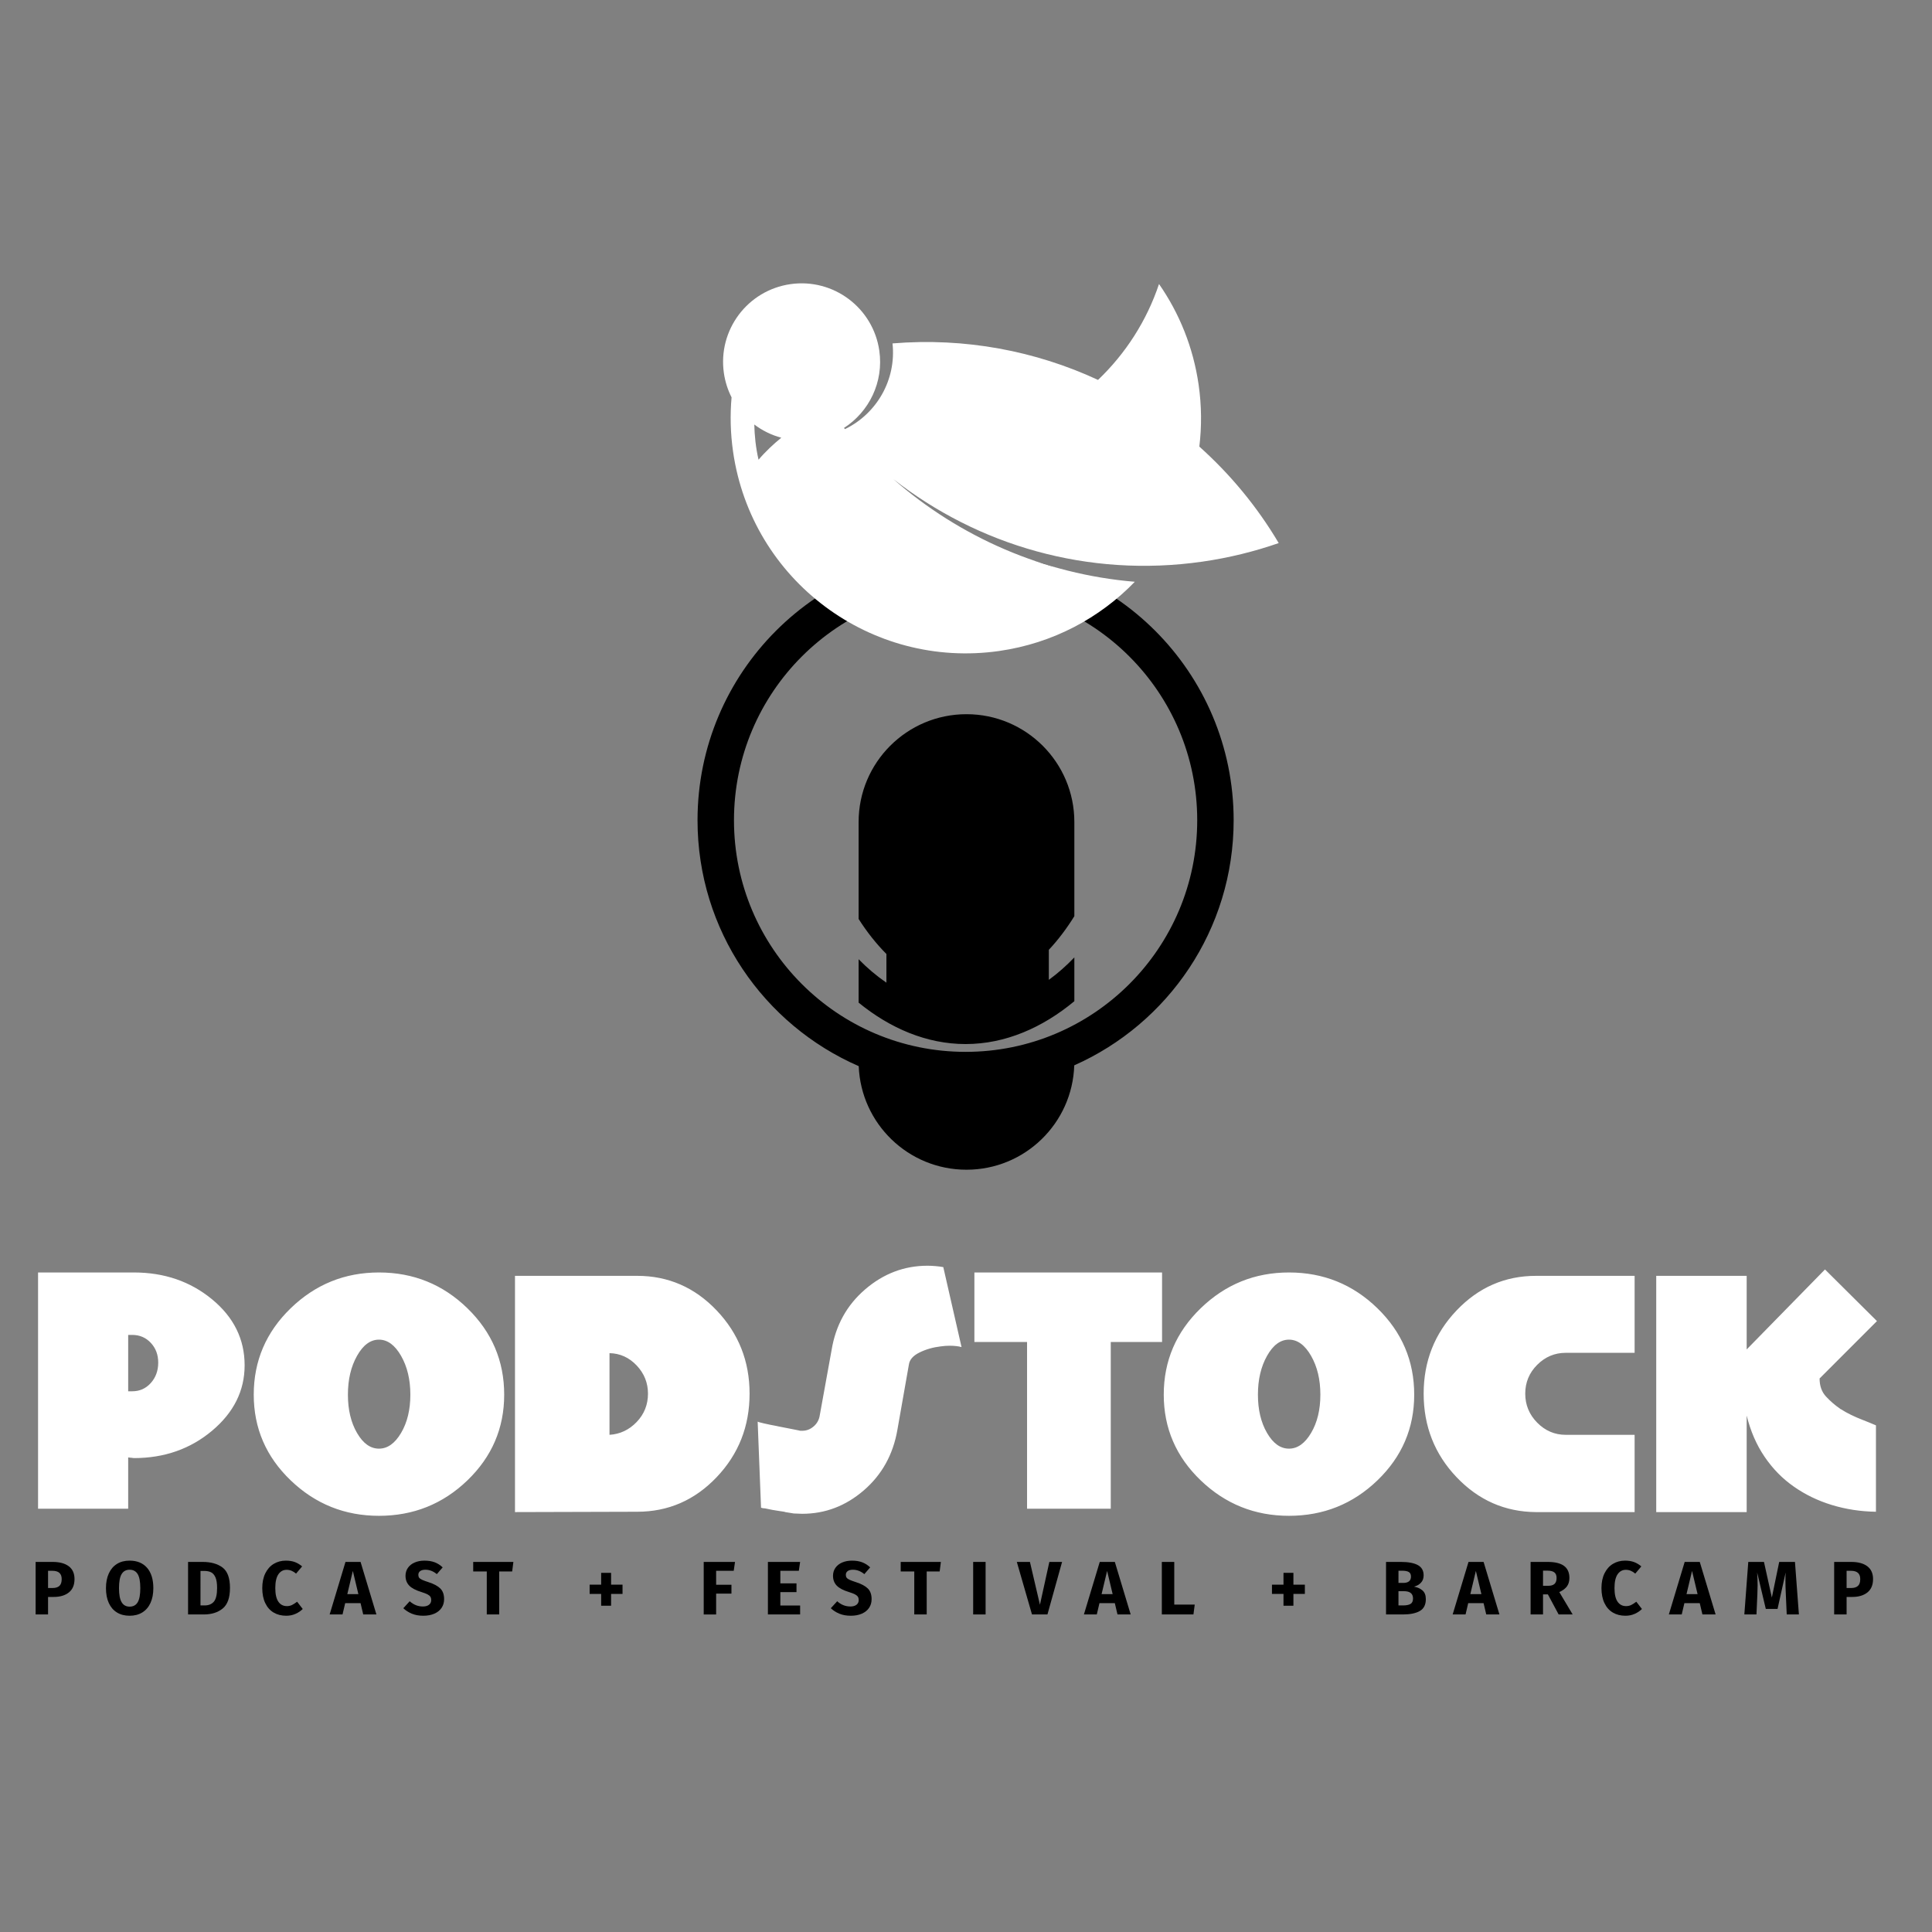 <?xml version="1.0" encoding="utf-8"?>
<!-- Generator: Adobe Illustrator 16.0.4, SVG Export Plug-In . SVG Version: 6.00 Build 0)  -->
<!DOCTYPE svg PUBLIC "-//W3C//DTD SVG 1.1//EN" "http://www.w3.org/Graphics/SVG/1.1/DTD/svg11.dtd">
<svg version="1.1" id="Ebene_1" xmlns="http://www.w3.org/2000/svg" xmlns:xlink="http://www.w3.org/1999/xlink" x="0px" y="0px"
	 width="283.46px" height="283.46px" viewBox="0 0 283.46 283.46" enable-background="new 0 0 283.46 283.46" xml:space="preserve">
<rect x="0" y="0" width="283.46" height="283.46" fill="#808080" stroke="none"/>
<g id="podstock_logo">
	<path fill-rule="evenodd" clip-rule="evenodd" d="M157.612,156.307c-0.271,8.502-7.242,15.312-15.811,15.312
		c-8.533,0-15.481-6.748-15.811-15.196c-13.917-6.058-23.65-19.928-23.65-36.075c0-21.719,17.607-39.326,39.332-39.326
		c21.72,0,39.327,17.607,39.327,39.326C180.999,136.393,171.39,150.191,157.612,156.307z M141.672,86.368
		c-18.771,0-33.984,15.213-33.984,33.979c0,18.767,15.213,33.98,33.984,33.98c18.768,0,33.982-15.213,33.982-33.98
		C175.654,101.581,160.44,86.368,141.672,86.368z M125.975,147.105v-6.369c1.262,1.291,2.629,2.447,4.079,3.441v-4.209
		c-1.506-1.509-2.877-3.253-4.079-5.139v-14.222c0-8.738,7.083-15.821,15.827-15.821c8.74,0,15.825,7.083,15.825,15.821v13.813
		c-1.107,1.791-2.364,3.461-3.744,4.936v4.406c1.328-0.968,2.581-2.075,3.744-3.294v6.427c-4.651,3.867-10.112,6.287-15.954,6.287
		C135.934,153.183,130.569,150.849,125.975,147.105z"/>
	<path fill-rule="evenodd" clip-rule="evenodd" fill="#FFFFFF" d="M187.611,79.679c-3.57,1.241-7.31,2.165-11.19,2.723
		c-16.798,2.415-32.966-2.411-45.355-12.11c9.735,8.523,22.096,13.957,35.432,15.065c-5.133,5.31-12.001,9.019-19.877,10.151
		c-18.868,2.711-36.355-10.38-39.066-29.239c-0.388-2.698-0.45-5.366-0.22-7.968c-0.554-1.092-0.944-2.291-1.128-3.57
		c-0.905-6.297,3.465-12.137,9.763-13.042c6.297-0.905,12.136,3.466,13.042,9.763c0.663,4.61-1.504,8.971-5.182,11.334
		c0.047,0.058,0.095,0.116,0.142,0.173c4.638-2.243,7.553-7.221,6.977-12.574c10.673-0.881,20.994,1.107,30.152,5.354
		c4.062-3.875,7.156-8.703,8.948-14.069c2.972,4.27,5.021,9.278,5.812,14.778c0.443,3.082,0.461,6.125,0.104,9.075
		C180.511,69.59,184.455,74.352,187.611,79.679z M111.293,67.449c1.016-1.201,2.188-2.288,3.338-3.227
		c-1.443-0.386-2.787-1.05-3.963-1.938C110.707,63.859,110.873,65.646,111.293,67.449z"/>
</g>
<g id="podstock_wortmarke">
	<g>
		<g>
			<path fill="#FFFFFF" d="M31.113,190.633c-3.187-2.624-7.007-3.938-11.464-3.938H5.584v34.662h13.222v-7.525
				c0.066,0,0.131,0.008,0.198,0.023c0.066,0.018,0.148,0.024,0.248,0.024c0.066,0,0.131,0.01,0.198,0.026
				c0.065,0.018,0.131,0.024,0.198,0.024c4.457,0,8.278-1.338,11.464-4.011c3.185-2.674,4.779-5.875,4.779-9.605
				C35.892,196.485,34.298,193.257,31.113,190.633z M22.125,202.914c-0.727,0.809-1.634,1.213-2.724,1.213h-0.595v-8.27h0.595
				c1.089,0,1.997,0.388,2.724,1.164c0.726,0.776,1.089,1.741,1.089,2.896C23.214,201.106,22.85,202.105,22.125,202.914z
				 M55.601,186.695c-5.019,0-9.334,1.75-12.95,5.25c-3.615,3.499-5.422,7.726-5.422,12.677c0,4.919,1.808,9.11,5.422,12.577
				c3.616,3.466,7.932,5.199,12.95,5.199c5.051,0,9.376-1.733,12.975-5.199c3.598-3.467,5.398-7.658,5.398-12.577
				c0-4.951-1.8-9.178-5.398-12.677C64.977,188.445,60.652,186.695,55.601,186.695z M58.845,210.241
				c-0.908,1.536-1.989,2.303-3.244,2.303c-1.255,0-2.328-0.767-3.219-2.303c-0.892-1.535-1.337-3.407-1.337-5.619
				c0-2.211,0.446-4.109,1.337-5.693c0.891-1.585,1.964-2.378,3.219-2.378c1.254,0,2.335,0.793,3.244,2.378
				c0.908,1.584,1.362,3.482,1.362,5.693C60.207,206.834,59.753,208.706,58.845,210.241z M93.485,187.19H75.558v34.662l17.927-0.05
				c4.556,0,8.444-1.691,11.663-5.075c3.219-3.382,4.829-7.469,4.829-12.255c0-4.753-1.61-8.822-4.829-12.206
				S98.042,187.19,93.485,187.19z M93.412,208.633c-1.107,1.154-2.436,1.782-3.987,1.882v-11.983
				c1.551,0.033,2.88,0.638,3.987,1.808c1.105,1.172,1.659,2.55,1.659,4.134C95.07,206.091,94.517,207.477,93.412,208.633z
				 M137.211,185.756c-0.396-0.033-0.775-0.05-1.139-0.05c-3.399,0-6.445,1.155-9.135,3.465c-2.691,2.312-4.333,5.284-4.928,8.914
				l-1.733,9.557c-0.099,0.662-0.396,1.207-0.892,1.634c-0.495,0.431-1.057,0.645-1.683,0.645h-0.223
				c-0.083,0-0.173-0.017-0.272-0.05c-0.033,0-0.363-0.064-0.99-0.197c-0.627-0.132-1.305-0.265-2.031-0.397
				c-0.033,0-0.066-0.007-0.099-0.024c-0.033-0.016-0.067-0.024-0.1-0.024c-0.726-0.131-1.37-0.264-1.931-0.396
				c-0.562-0.131-0.859-0.215-0.891-0.249l0.495,12.626c0.099,0.034,0.198,0.059,0.297,0.074c0.099,0.017,0.198,0.025,0.297,0.025
				c0.726,0.165,1.395,0.288,2.005,0.371c0.611,0.082,0.933,0.141,0.965,0.174c0.199,0.032,0.404,0.065,0.619,0.099
				s0.421,0.066,0.619,0.101c0.198,0,0.404,0.007,0.62,0.024c0.214,0.017,0.42,0.023,0.619,0.023c3.367,0,6.379-1.146,9.038-3.441
				c2.657-2.293,4.299-5.256,4.927-8.886l1.684-9.557c0.099-0.726,0.619-1.32,1.56-1.782c0.94-0.464,1.972-0.76,3.094-0.893
				c0.231-0.032,0.454-0.058,0.668-0.074c0.215-0.017,0.438-0.025,0.67-0.025c0.331,0,0.645,0.018,0.942,0.05
				c0.297,0.033,0.562,0.084,0.793,0.148l-2.678-11.735C138.003,185.839,137.608,185.789,137.211,185.756z M142.962,196.897h7.726
				v24.46h12.281v-24.46h7.527v-10.202h-27.535V196.897z M189.117,186.695c-5.019,0-9.335,1.75-12.95,5.25
				c-3.614,3.499-5.423,7.726-5.423,12.677c0,4.919,1.809,9.11,5.423,12.577c3.615,3.466,7.932,5.199,12.95,5.199
				c5.052,0,9.376-1.733,12.975-5.199c3.599-3.467,5.398-7.658,5.398-12.577c0-4.951-1.8-9.178-5.398-12.677
				C198.493,188.445,194.169,186.695,189.117,186.695z M192.361,210.241c-0.908,1.536-1.989,2.303-3.244,2.303
				s-2.327-0.767-3.219-2.303c-0.892-1.535-1.337-3.407-1.337-5.619c0-2.211,0.445-4.109,1.337-5.693
				c0.892-1.585,1.964-2.378,3.219-2.378s2.336,0.793,3.244,2.378c0.908,1.584,1.361,3.482,1.361,5.693
				C193.723,206.834,193.27,208.706,192.361,210.241z M213.705,192.267c-3.22,3.384-4.828,7.453-4.828,12.206
				c0,4.786,1.608,8.873,4.828,12.255c3.218,3.384,7.106,5.092,11.661,5.125h14.462v-11.338h-10.103
				c-1.618,0-3.014-0.595-4.185-1.782c-1.173-1.189-1.759-2.608-1.759-4.26c0-1.649,0.586-3.062,1.759-4.233
				c1.171-1.17,2.566-1.757,4.185-1.757h10.103V187.19h-14.462C220.812,187.19,216.923,188.883,213.705,192.267z M273.304,208.335
				c-0.594-0.23-1.163-0.478-1.709-0.742c-0.544-0.264-1.048-0.545-1.51-0.842c-0.033,0-0.058-0.008-0.074-0.025
				c-0.018-0.016-0.042-0.04-0.074-0.073c-0.727-0.495-1.403-1.081-2.029-1.758c-0.629-0.676-0.941-1.56-0.941-2.648l8.418-8.419
				l-7.625-7.577l-11.49,11.736V187.19h-13.271v34.662h13.271v-14.161c0.562,2.278,1.436,4.292,2.625,6.041
				c1.188,1.751,2.607,3.201,4.259,4.357c1.684,1.187,3.557,2.096,5.62,2.724c2.063,0.626,4.218,0.957,6.463,0.989v-12.675
				c-0.297-0.133-0.61-0.265-0.94-0.396C273.964,208.6,273.635,208.467,273.304,208.335z"/>
		</g>
	</g>
	<g>
		<path d="M10.087,229.797c0.563,0.423,0.845,1.05,0.845,1.88c0,0.867-0.276,1.521-0.829,1.963
			c-0.553,0.441-1.292,0.661-2.219,0.661H7.051v2.569H5.227v-7.707h2.491C8.733,229.163,9.523,229.374,10.087,229.797z
			 M8.713,232.683c0.226-0.203,0.339-0.539,0.339-1.006c0-0.809-0.452-1.212-1.356-1.212H7.051v2.524h0.678
			C8.159,232.989,8.487,232.887,8.713,232.683z"/>
		<path d="M21.581,230.03c0.611,0.705,0.917,1.698,0.917,2.98c0,0.838-0.139,1.562-0.417,2.169
			c-0.278,0.608-0.679,1.073-1.201,1.396c-0.523,0.322-1.144,0.484-1.863,0.484c-0.719,0-1.338-0.16-1.857-0.479
			s-0.917-0.78-1.195-1.385c-0.278-0.604-0.417-1.332-0.417-2.186c0-0.83,0.139-1.549,0.417-2.157
			c0.278-0.607,0.676-1.073,1.195-1.396s1.138-0.483,1.857-0.483C20.114,228.975,20.969,229.326,21.581,230.03z M17.844,230.948
			c-0.256,0.427-0.384,1.114-0.384,2.062c0,0.949,0.13,1.639,0.389,2.069c0.26,0.43,0.649,0.645,1.168,0.645
			c0.534,0,0.929-0.213,1.184-0.64c0.256-0.426,0.384-1.117,0.384-2.074c0-0.956-0.13-1.646-0.389-2.068
			c-0.26-0.423-0.652-0.634-1.179-0.634C18.49,230.309,18.1,230.521,17.844,230.948z"/>
		<path d="M32.646,229.98c0.73,0.545,1.096,1.544,1.096,2.997c0,1.432-0.356,2.438-1.068,3.02s-1.635,0.873-2.769,0.873h-2.313
			v-7.707h2.146C30.946,229.163,31.915,229.436,32.646,229.98z M29.415,235.547h0.601c0.601,0,1.056-0.188,1.368-0.562
			c0.312-0.375,0.467-1.044,0.467-2.008c0-0.659-0.078-1.171-0.234-1.534s-0.367-0.613-0.634-0.751
			c-0.267-0.137-0.597-0.206-0.99-0.206h-0.578V235.547z"/>
		<path d="M43.266,229.186c0.374,0.141,0.728,0.353,1.062,0.634l-0.89,1.057c-0.43-0.371-0.89-0.557-1.379-0.557
			c-0.511,0-0.917,0.221-1.217,0.662c-0.3,0.441-0.451,1.114-0.451,2.019c0,0.897,0.15,1.562,0.451,1.996
			c0.3,0.434,0.717,0.65,1.251,0.65c0.274,0,0.524-0.056,0.75-0.166c0.226-0.111,0.477-0.271,0.751-0.479l0.823,1.067
			c-0.282,0.282-0.63,0.518-1.045,0.706c-0.415,0.189-0.871,0.284-1.368,0.284c-0.712,0-1.331-0.156-1.857-0.468
			s-0.936-0.772-1.229-1.385c-0.293-0.611-0.439-1.347-0.439-2.207c0-0.838,0.15-1.561,0.45-2.169
			c0.3-0.607,0.712-1.069,1.234-1.384c0.523-0.315,1.118-0.473,1.785-0.473C42.452,228.975,42.892,229.045,43.266,229.186z"/>
		<path d="M50.645,235.213l-0.389,1.657h-1.891l2.324-7.707h2.213l2.324,7.707h-1.935l-0.389-1.657H50.645z M51.768,230.486
			l-0.812,3.403h1.624L51.768,230.486z"/>
		<path d="M63.785,229.219c0.426,0.163,0.813,0.411,1.162,0.745l-0.856,0.99c-0.519-0.431-1.079-0.646-1.679-0.646
			c-0.319,0-0.571,0.065-0.756,0.194c-0.186,0.13-0.278,0.317-0.278,0.562c0,0.171,0.041,0.311,0.122,0.418s0.226,0.209,0.434,0.306
			c0.208,0.096,0.519,0.211,0.935,0.345c0.786,0.252,1.364,0.562,1.735,0.929c0.371,0.366,0.556,0.888,0.556,1.562
			c0,0.481-0.122,0.906-0.367,1.273c-0.245,0.366-0.597,0.652-1.057,0.855c-0.46,0.204-1.005,0.307-1.635,0.307
			c-0.63,0-1.188-0.101-1.674-0.301c-0.485-0.2-0.902-0.467-1.251-0.801l0.934-1.023c0.571,0.512,1.216,0.768,1.935,0.768
			c0.378,0,0.677-0.083,0.896-0.25c0.218-0.167,0.328-0.398,0.328-0.695c0-0.192-0.041-0.354-0.123-0.483s-0.223-0.246-0.422-0.351
			c-0.2-0.104-0.49-0.215-0.868-0.333c-0.853-0.26-1.459-0.579-1.818-0.957c-0.36-0.378-0.54-0.856-0.54-1.435
			c0-0.444,0.119-0.836,0.356-1.173c0.237-0.338,0.567-0.597,0.99-0.778c0.423-0.182,0.901-0.272,1.435-0.272
			C62.856,228.975,63.358,229.056,63.785,229.219z"/>
		<path d="M73.243,230.564v6.306h-1.824v-6.306h-1.991v-1.401h5.894l-0.178,1.401H73.243z"/>
		<path d="M91.337,232.5v1.356h-1.679v1.734h-1.457v-1.734h-1.69V232.5h1.69v-1.735h1.457v1.735H91.337z"/>
		<path d="M105.071,230.465v2.046h2.246v1.301h-2.246v3.059h-1.824v-7.707h4.593l-0.189,1.302H105.071z"/>
		<path d="M114.491,230.465v1.846h2.369v1.279h-2.369v1.968h2.902v1.312h-4.727v-7.707h4.727l-0.189,1.302H114.491z"/>
		<path d="M126.507,229.219c0.426,0.163,0.813,0.411,1.162,0.745l-0.856,0.99c-0.519-0.431-1.079-0.646-1.679-0.646
			c-0.319,0-0.571,0.065-0.756,0.194c-0.186,0.13-0.278,0.317-0.278,0.562c0,0.171,0.041,0.311,0.122,0.418s0.226,0.209,0.434,0.306
			c0.208,0.096,0.519,0.211,0.935,0.345c0.786,0.252,1.364,0.562,1.735,0.929c0.371,0.366,0.556,0.888,0.556,1.562
			c0,0.481-0.122,0.906-0.367,1.273c-0.245,0.366-0.597,0.652-1.057,0.855c-0.46,0.204-1.005,0.307-1.635,0.307
			c-0.63,0-1.188-0.101-1.674-0.301c-0.485-0.2-0.902-0.467-1.251-0.801l0.934-1.023c0.571,0.512,1.216,0.768,1.935,0.768
			c0.378,0,0.677-0.083,0.896-0.25c0.218-0.167,0.328-0.398,0.328-0.695c0-0.192-0.041-0.354-0.123-0.483s-0.223-0.246-0.422-0.351
			c-0.2-0.104-0.49-0.215-0.868-0.333c-0.853-0.26-1.459-0.579-1.818-0.957c-0.36-0.378-0.54-0.856-0.54-1.435
			c0-0.444,0.119-0.836,0.356-1.173c0.237-0.338,0.567-0.597,0.99-0.778c0.423-0.182,0.901-0.272,1.435-0.272
			C125.579,228.975,126.081,229.056,126.507,229.219z"/>
		<path d="M135.965,230.564v6.306h-1.824v-6.306h-1.991v-1.401h5.894l-0.178,1.401H135.965z"/>
		<path d="M142.782,236.87v-7.707h1.824v7.707H142.782z"/>
		<path d="M151.412,236.87l-2.225-7.707h1.924l1.468,6.283l1.379-6.283h1.869l-2.146,7.707H151.412z"/>
		<path d="M161.31,235.213l-0.389,1.657h-1.891l2.324-7.707h2.213l2.324,7.707h-1.935l-0.39-1.657H161.31z M162.434,230.486
			l-0.812,3.403h1.624L162.434,230.486z"/>
		<path d="M175.289,235.425l-0.189,1.445h-4.638v-7.707h1.824v6.262H175.289z"/>
		<path d="M191.447,232.5v1.356h-1.68v1.734h-1.456v-1.734h-1.69V232.5h1.69v-1.735h1.456v1.735H191.447z"/>
		<path d="M208.713,233.355c0.322,0.282,0.483,0.705,0.483,1.269c0,0.822-0.295,1.402-0.884,1.74
			c-0.59,0.337-1.415,0.506-2.475,0.506h-2.48v-7.707h2.18c1.083,0,1.909,0.154,2.48,0.462c0.57,0.308,0.856,0.81,0.856,1.507
			c0,0.452-0.136,0.817-0.406,1.096c-0.271,0.277-0.606,0.465-1.007,0.562C207.973,232.885,208.39,233.074,208.713,233.355z
			 M205.182,232.244h0.679c0.771,0,1.156-0.312,1.156-0.935c0-0.312-0.104-0.532-0.312-0.662c-0.208-0.129-0.538-0.194-0.99-0.194
			h-0.533V232.244z M206.944,235.33c0.248-0.145,0.372-0.413,0.372-0.807c0-0.712-0.444-1.067-1.334-1.067h-0.801v2.091h0.667
			C206.331,235.547,206.695,235.475,206.944,235.33z"/>
		<path d="M215.413,235.213l-0.389,1.657h-1.891l2.324-7.707h2.213l2.324,7.707h-1.935l-0.39-1.657H215.413z M216.537,230.486
			l-0.812,3.403h1.624L216.537,230.486z"/>
		<path d="M226.39,233.923v2.947h-1.824v-7.707h2.524c1.053,0,1.845,0.193,2.375,0.578c0.529,0.386,0.795,0.976,0.795,1.769
			c0,0.497-0.119,0.908-0.356,1.234s-0.611,0.608-1.123,0.846l1.958,3.28h-2.058l-1.579-2.947H226.39z M227.157,232.666
			c0.407,0,0.713-0.093,0.917-0.277c0.204-0.186,0.306-0.479,0.306-0.879c0-0.371-0.109-0.642-0.328-0.812
			c-0.219-0.171-0.554-0.256-1.006-0.256h-0.656v2.224H227.157z"/>
		<path d="M239.752,229.186c0.375,0.141,0.729,0.353,1.062,0.634l-0.89,1.057c-0.431-0.371-0.89-0.557-1.379-0.557
			c-0.512,0-0.918,0.221-1.218,0.662c-0.301,0.441-0.45,1.114-0.45,2.019c0,0.897,0.149,1.562,0.45,1.996
			c0.3,0.434,0.717,0.65,1.251,0.65c0.274,0,0.524-0.056,0.751-0.166c0.226-0.111,0.476-0.271,0.75-0.479l0.823,1.067
			c-0.282,0.282-0.63,0.518-1.045,0.706c-0.416,0.189-0.872,0.284-1.368,0.284c-0.712,0-1.331-0.156-1.857-0.468
			s-0.937-0.772-1.229-1.385c-0.293-0.611-0.439-1.347-0.439-2.207c0-0.838,0.15-1.561,0.45-2.169
			c0.3-0.607,0.712-1.069,1.234-1.384c0.522-0.315,1.118-0.473,1.785-0.473C238.938,228.975,239.378,229.045,239.752,229.186z"/>
		<path d="M247.13,235.213l-0.389,1.657h-1.891l2.324-7.707h2.213l2.324,7.707h-1.935l-0.39-1.657H247.13z M248.254,230.486
			l-0.812,3.403h1.624L248.254,230.486z"/>
		<path d="M262.145,236.87l-0.134-3.014c-0.037-0.741-0.056-1.401-0.056-1.979c0-0.415,0.011-0.805,0.033-1.168l-1.189,5.35h-1.724
			l-1.269-5.35c0.045,0.652,0.067,1.275,0.067,1.868c0,0.423-0.012,0.856-0.033,1.302l-0.134,2.991h-1.779l0.578-7.707h2.302
			l1.157,5.227l1.078-5.227h2.313l0.578,7.707H262.145z"/>
		<path d="M273.966,229.797c0.563,0.423,0.845,1.05,0.845,1.88c0,0.867-0.276,1.521-0.828,1.963
			c-0.553,0.441-1.292,0.661-2.219,0.661h-0.834v2.569h-1.824v-7.707h2.491C272.612,229.163,273.402,229.374,273.966,229.797z
			 M272.592,232.683c0.227-0.203,0.34-0.539,0.34-1.006c0-0.809-0.452-1.212-1.357-1.212h-0.645v2.524h0.679
			C272.038,232.989,272.366,232.887,272.592,232.683z"/>
	</g>
</g>
</svg>

